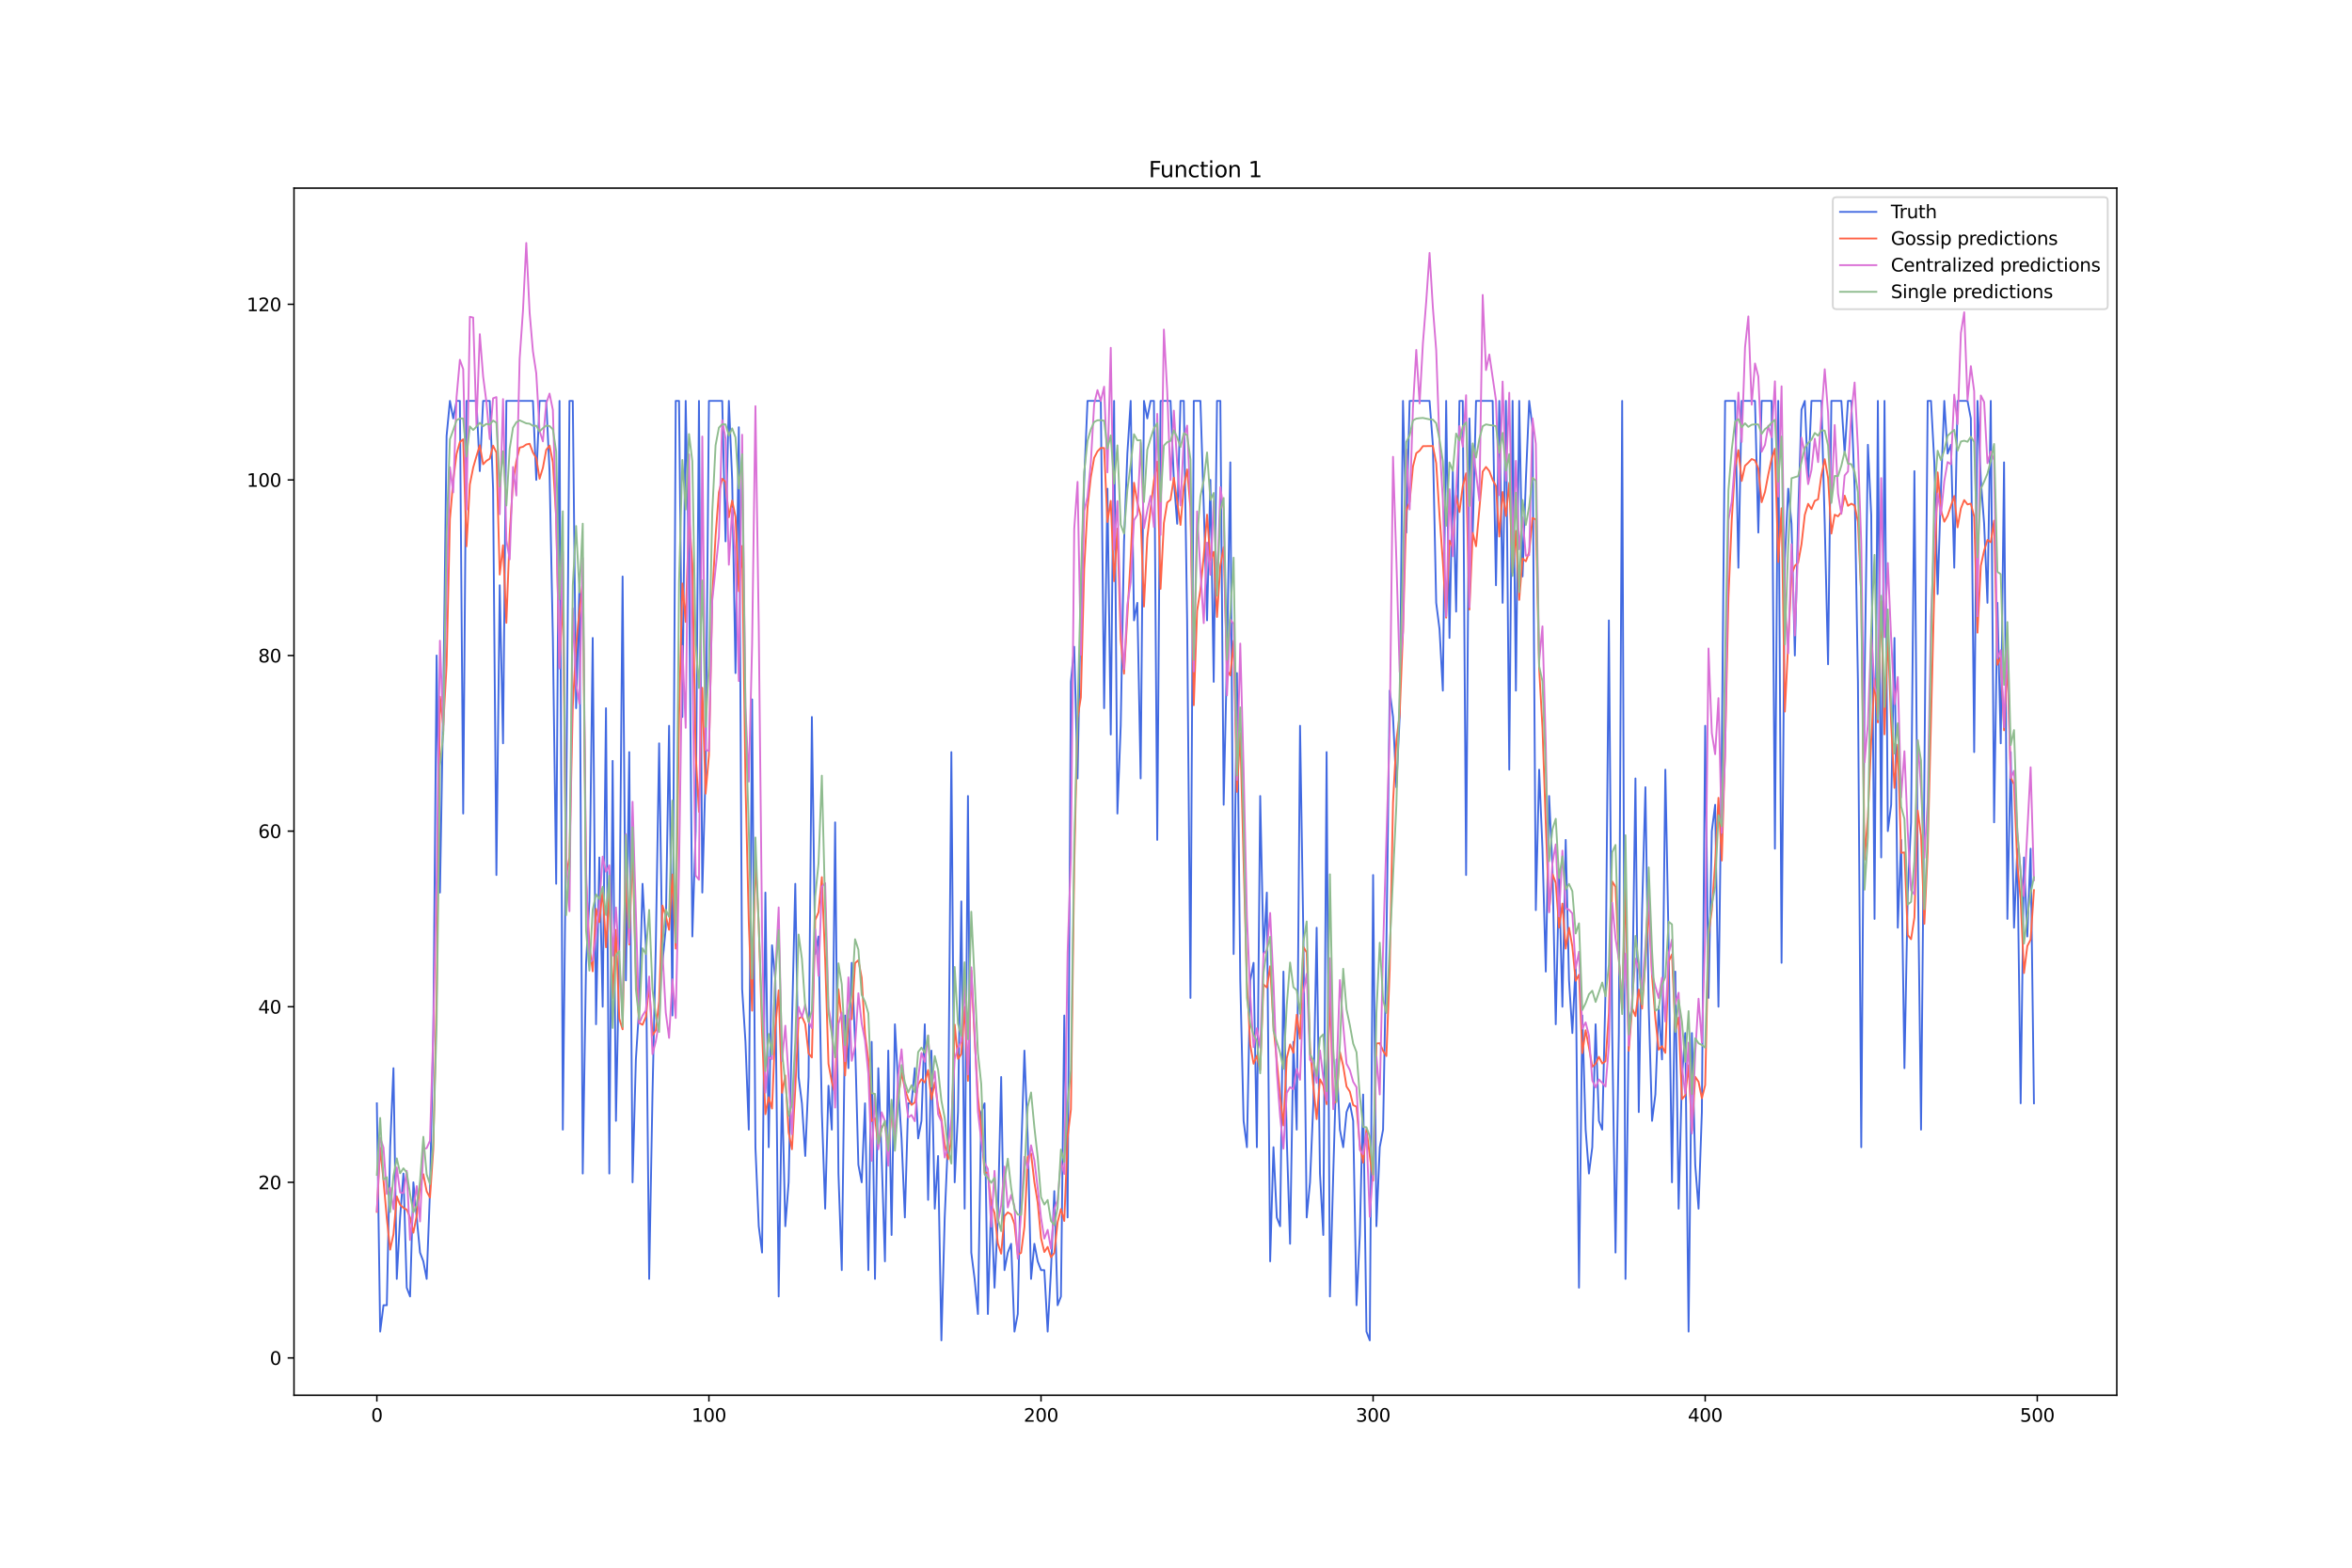 <?xml version="1.0" encoding="utf-8" standalone="no"?>
<!DOCTYPE svg PUBLIC "-//W3C//DTD SVG 1.1//EN"
  "http://www.w3.org/Graphics/SVG/1.1/DTD/svg11.dtd">
<svg xmlns:xlink="http://www.w3.org/1999/xlink" width="1296pt" height="864pt" viewBox="0 0 1296 864" xmlns="http://www.w3.org/2000/svg" version="1.1">
 <defs>
  <style type="text/css">*{stroke-linejoin: round; stroke-linecap: butt}</style>
 </defs>
 <g id="figure_1">
  <g id="patch_1">
   <path d="M 0 864 
L 1296 864 
L 1296 0 
L 0 0 
z
" style="fill: #ffffff"/>
  </g>
  <g id="axes_1">
   <g id="patch_2">
    <path d="M 162 768.96 
L 1166.4 768.96 
L 1166.4 103.68 
L 162 103.68 
z
" style="fill: #ffffff"/>
   </g>
   <g id="matplotlib.axis_1">
    <g id="xtick_1">
     <g id="line2d_1">
      <defs>
       <path id="ma75ad7e192" d="M 0 0 
L 0 3.5 
" style="stroke: #000000; stroke-width: 0.8"/>
      </defs>
      <g>
       <use xlink:href="#ma75ad7e192" x="207.655" y="768.96" style="stroke: #000000; stroke-width: 0.8"/>
      </g>
     </g>
     <g id="text_1">
      <!-- 0 -->
      <g transform="translate(204.473 783.558) scale(0.1 -0.1)">
       <defs>
        <path id="DejaVuSans-30" d="M 2034 4250 
Q 1547 4250 1301 3770 
Q 1056 3291 1056 2328 
Q 1056 1369 1301 889 
Q 1547 409 2034 409 
Q 2525 409 2770 889 
Q 3016 1369 3016 2328 
Q 3016 3291 2770 3770 
Q 2525 4250 2034 4250 
z
M 2034 4750 
Q 2819 4750 3233 4129 
Q 3647 3509 3647 2328 
Q 3647 1150 3233 529 
Q 2819 -91 2034 -91 
Q 1250 -91 836 529 
Q 422 1150 422 2328 
Q 422 3509 836 4129 
Q 1250 4750 2034 4750 
z
" transform="scale(0.016)"/>
       </defs>
       <use xlink:href="#DejaVuSans-30"/>
      </g>
     </g>
    </g>
    <g id="xtick_2">
     <g id="line2d_2">
      <g>
       <use xlink:href="#ma75ad7e192" x="390.639" y="768.96" style="stroke: #000000; stroke-width: 0.8"/>
      </g>
     </g>
     <g id="text_2">
      <!-- 100 -->
      <g transform="translate(381.095 783.558) scale(0.1 -0.1)">
       <defs>
        <path id="DejaVuSans-31" d="M 794 531 
L 1825 531 
L 1825 4091 
L 703 3866 
L 703 4441 
L 1819 4666 
L 2450 4666 
L 2450 531 
L 3481 531 
L 3481 0 
L 794 0 
L 794 531 
z
" transform="scale(0.016)"/>
       </defs>
       <use xlink:href="#DejaVuSans-31"/>
       <use xlink:href="#DejaVuSans-30" x="63.623"/>
       <use xlink:href="#DejaVuSans-30" x="127.246"/>
      </g>
     </g>
    </g>
    <g id="xtick_3">
     <g id="line2d_3">
      <g>
       <use xlink:href="#ma75ad7e192" x="573.623" y="768.96" style="stroke: #000000; stroke-width: 0.8"/>
      </g>
     </g>
     <g id="text_3">
      <!-- 200 -->
      <g transform="translate(564.079 783.558) scale(0.1 -0.1)">
       <defs>
        <path id="DejaVuSans-32" d="M 1228 531 
L 3431 531 
L 3431 0 
L 469 0 
L 469 531 
Q 828 903 1448 1529 
Q 2069 2156 2228 2338 
Q 2531 2678 2651 2914 
Q 2772 3150 2772 3378 
Q 2772 3750 2511 3984 
Q 2250 4219 1831 4219 
Q 1534 4219 1204 4116 
Q 875 4013 500 3803 
L 500 4441 
Q 881 4594 1212 4672 
Q 1544 4750 1819 4750 
Q 2544 4750 2975 4387 
Q 3406 4025 3406 3419 
Q 3406 3131 3298 2873 
Q 3191 2616 2906 2266 
Q 2828 2175 2409 1742 
Q 1991 1309 1228 531 
z
" transform="scale(0.016)"/>
       </defs>
       <use xlink:href="#DejaVuSans-32"/>
       <use xlink:href="#DejaVuSans-30" x="63.623"/>
       <use xlink:href="#DejaVuSans-30" x="127.246"/>
      </g>
     </g>
    </g>
    <g id="xtick_4">
     <g id="line2d_4">
      <g>
       <use xlink:href="#ma75ad7e192" x="756.607" y="768.96" style="stroke: #000000; stroke-width: 0.8"/>
      </g>
     </g>
     <g id="text_4">
      <!-- 300 -->
      <g transform="translate(747.063 783.558) scale(0.1 -0.1)">
       <defs>
        <path id="DejaVuSans-33" d="M 2597 2516 
Q 3050 2419 3304 2112 
Q 3559 1806 3559 1356 
Q 3559 666 3084 287 
Q 2609 -91 1734 -91 
Q 1441 -91 1130 -33 
Q 819 25 488 141 
L 488 750 
Q 750 597 1062 519 
Q 1375 441 1716 441 
Q 2309 441 2620 675 
Q 2931 909 2931 1356 
Q 2931 1769 2642 2001 
Q 2353 2234 1838 2234 
L 1294 2234 
L 1294 2753 
L 1863 2753 
Q 2328 2753 2575 2939 
Q 2822 3125 2822 3475 
Q 2822 3834 2567 4026 
Q 2313 4219 1838 4219 
Q 1578 4219 1281 4162 
Q 984 4106 628 3988 
L 628 4550 
Q 988 4650 1302 4700 
Q 1616 4750 1894 4750 
Q 2613 4750 3031 4423 
Q 3450 4097 3450 3541 
Q 3450 3153 3228 2886 
Q 3006 2619 2597 2516 
z
" transform="scale(0.016)"/>
       </defs>
       <use xlink:href="#DejaVuSans-33"/>
       <use xlink:href="#DejaVuSans-30" x="63.623"/>
       <use xlink:href="#DejaVuSans-30" x="127.246"/>
      </g>
     </g>
    </g>
    <g id="xtick_5">
     <g id="line2d_5">
      <g>
       <use xlink:href="#ma75ad7e192" x="939.591" y="768.96" style="stroke: #000000; stroke-width: 0.8"/>
      </g>
     </g>
     <g id="text_5">
      <!-- 400 -->
      <g transform="translate(930.047 783.558) scale(0.1 -0.1)">
       <defs>
        <path id="DejaVuSans-34" d="M 2419 4116 
L 825 1625 
L 2419 1625 
L 2419 4116 
z
M 2253 4666 
L 3047 4666 
L 3047 1625 
L 3713 1625 
L 3713 1100 
L 3047 1100 
L 3047 0 
L 2419 0 
L 2419 1100 
L 313 1100 
L 313 1709 
L 2253 4666 
z
" transform="scale(0.016)"/>
       </defs>
       <use xlink:href="#DejaVuSans-34"/>
       <use xlink:href="#DejaVuSans-30" x="63.623"/>
       <use xlink:href="#DejaVuSans-30" x="127.246"/>
      </g>
     </g>
    </g>
    <g id="xtick_6">
     <g id="line2d_6">
      <g>
       <use xlink:href="#ma75ad7e192" x="1122.575" y="768.96" style="stroke: #000000; stroke-width: 0.8"/>
      </g>
     </g>
     <g id="text_6">
      <!-- 500 -->
      <g transform="translate(1113.032 783.558) scale(0.1 -0.1)">
       <defs>
        <path id="DejaVuSans-35" d="M 691 4666 
L 3169 4666 
L 3169 4134 
L 1269 4134 
L 1269 2991 
Q 1406 3038 1543 3061 
Q 1681 3084 1819 3084 
Q 2600 3084 3056 2656 
Q 3513 2228 3513 1497 
Q 3513 744 3044 326 
Q 2575 -91 1722 -91 
Q 1428 -91 1123 -41 
Q 819 9 494 109 
L 494 744 
Q 775 591 1075 516 
Q 1375 441 1709 441 
Q 2250 441 2565 725 
Q 2881 1009 2881 1497 
Q 2881 1984 2565 2268 
Q 2250 2553 1709 2553 
Q 1456 2553 1204 2497 
Q 953 2441 691 2322 
L 691 4666 
z
" transform="scale(0.016)"/>
       </defs>
       <use xlink:href="#DejaVuSans-35"/>
       <use xlink:href="#DejaVuSans-30" x="63.623"/>
       <use xlink:href="#DejaVuSans-30" x="127.246"/>
      </g>
     </g>
    </g>
   </g>
   <g id="matplotlib.axis_2">
    <g id="ytick_1">
     <g id="line2d_7">
      <defs>
       <path id="mbfb42dbafb" d="M 0 0 
L -3.5 0 
" style="stroke: #000000; stroke-width: 0.8"/>
      </defs>
      <g>
       <use xlink:href="#mbfb42dbafb" x="162" y="748.398" style="stroke: #000000; stroke-width: 0.8"/>
      </g>
     </g>
     <g id="text_7">
      <!-- 0 -->
      <g transform="translate(148.637 752.197) scale(0.1 -0.1)">
       <use xlink:href="#DejaVuSans-30"/>
      </g>
     </g>
    </g>
    <g id="ytick_2">
     <g id="line2d_8">
      <g>
       <use xlink:href="#mbfb42dbafb" x="162" y="651.617" style="stroke: #000000; stroke-width: 0.8"/>
      </g>
     </g>
     <g id="text_8">
      <!-- 20 -->
      <g transform="translate(142.275 655.416) scale(0.1 -0.1)">
       <use xlink:href="#DejaVuSans-32"/>
       <use xlink:href="#DejaVuSans-30" x="63.623"/>
      </g>
     </g>
    </g>
    <g id="ytick_3">
     <g id="line2d_9">
      <g>
       <use xlink:href="#mbfb42dbafb" x="162" y="554.836" style="stroke: #000000; stroke-width: 0.8"/>
      </g>
     </g>
     <g id="text_9">
      <!-- 40 -->
      <g transform="translate(142.275 558.635) scale(0.1 -0.1)">
       <use xlink:href="#DejaVuSans-34"/>
       <use xlink:href="#DejaVuSans-30" x="63.623"/>
      </g>
     </g>
    </g>
    <g id="ytick_4">
     <g id="line2d_10">
      <g>
       <use xlink:href="#mbfb42dbafb" x="162" y="458.055" style="stroke: #000000; stroke-width: 0.8"/>
      </g>
     </g>
     <g id="text_10">
      <!-- 60 -->
      <g transform="translate(142.275 461.854) scale(0.1 -0.1)">
       <defs>
        <path id="DejaVuSans-36" d="M 2113 2584 
Q 1688 2584 1439 2293 
Q 1191 2003 1191 1497 
Q 1191 994 1439 701 
Q 1688 409 2113 409 
Q 2538 409 2786 701 
Q 3034 994 3034 1497 
Q 3034 2003 2786 2293 
Q 2538 2584 2113 2584 
z
M 3366 4563 
L 3366 3988 
Q 3128 4100 2886 4159 
Q 2644 4219 2406 4219 
Q 1781 4219 1451 3797 
Q 1122 3375 1075 2522 
Q 1259 2794 1537 2939 
Q 1816 3084 2150 3084 
Q 2853 3084 3261 2657 
Q 3669 2231 3669 1497 
Q 3669 778 3244 343 
Q 2819 -91 2113 -91 
Q 1303 -91 875 529 
Q 447 1150 447 2328 
Q 447 3434 972 4092 
Q 1497 4750 2381 4750 
Q 2619 4750 2861 4703 
Q 3103 4656 3366 4563 
z
" transform="scale(0.016)"/>
       </defs>
       <use xlink:href="#DejaVuSans-36"/>
       <use xlink:href="#DejaVuSans-30" x="63.623"/>
      </g>
     </g>
    </g>
    <g id="ytick_5">
     <g id="line2d_11">
      <g>
       <use xlink:href="#mbfb42dbafb" x="162" y="361.274" style="stroke: #000000; stroke-width: 0.8"/>
      </g>
     </g>
     <g id="text_11">
      <!-- 80 -->
      <g transform="translate(142.275 365.073) scale(0.1 -0.1)">
       <defs>
        <path id="DejaVuSans-38" d="M 2034 2216 
Q 1584 2216 1326 1975 
Q 1069 1734 1069 1313 
Q 1069 891 1326 650 
Q 1584 409 2034 409 
Q 2484 409 2743 651 
Q 3003 894 3003 1313 
Q 3003 1734 2745 1975 
Q 2488 2216 2034 2216 
z
M 1403 2484 
Q 997 2584 770 2862 
Q 544 3141 544 3541 
Q 544 4100 942 4425 
Q 1341 4750 2034 4750 
Q 2731 4750 3128 4425 
Q 3525 4100 3525 3541 
Q 3525 3141 3298 2862 
Q 3072 2584 2669 2484 
Q 3125 2378 3379 2068 
Q 3634 1759 3634 1313 
Q 3634 634 3220 271 
Q 2806 -91 2034 -91 
Q 1263 -91 848 271 
Q 434 634 434 1313 
Q 434 1759 690 2068 
Q 947 2378 1403 2484 
z
M 1172 3481 
Q 1172 3119 1398 2916 
Q 1625 2713 2034 2713 
Q 2441 2713 2670 2916 
Q 2900 3119 2900 3481 
Q 2900 3844 2670 4047 
Q 2441 4250 2034 4250 
Q 1625 4250 1398 4047 
Q 1172 3844 1172 3481 
z
" transform="scale(0.016)"/>
       </defs>
       <use xlink:href="#DejaVuSans-38"/>
       <use xlink:href="#DejaVuSans-30" x="63.623"/>
      </g>
     </g>
    </g>
    <g id="ytick_6">
     <g id="line2d_12">
      <g>
       <use xlink:href="#mbfb42dbafb" x="162" y="264.493" style="stroke: #000000; stroke-width: 0.8"/>
      </g>
     </g>
     <g id="text_12">
      <!-- 100 -->
      <g transform="translate(135.912 268.292) scale(0.1 -0.1)">
       <use xlink:href="#DejaVuSans-31"/>
       <use xlink:href="#DejaVuSans-30" x="63.623"/>
       <use xlink:href="#DejaVuSans-30" x="127.246"/>
      </g>
     </g>
    </g>
    <g id="ytick_7">
     <g id="line2d_13">
      <g>
       <use xlink:href="#mbfb42dbafb" x="162" y="167.712" style="stroke: #000000; stroke-width: 0.8"/>
      </g>
     </g>
     <g id="text_13">
      <!-- 120 -->
      <g transform="translate(135.912 171.511) scale(0.1 -0.1)">
       <use xlink:href="#DejaVuSans-31"/>
       <use xlink:href="#DejaVuSans-32" x="63.623"/>
       <use xlink:href="#DejaVuSans-30" x="127.246"/>
      </g>
     </g>
    </g>
   </g>
   <g id="line2d_14">
    <path d="M 207.655 608.066 
L 209.484 733.881 
L 211.314 719.364 
L 213.144 719.364 
L 214.974 632.261 
L 216.804 588.709 
L 218.634 704.847 
L 220.463 670.973 
L 222.293 646.778 
L 224.123 709.686 
L 225.953 714.525 
L 227.783 651.617 
L 231.442 690.33 
L 233.272 695.169 
L 235.102 704.847 
L 236.932 656.456 
L 238.762 569.353 
L 240.592 361.274 
L 242.422 491.929 
L 244.251 385.469 
L 246.081 240.298 
L 247.911 220.942 
L 249.741 230.62 
L 251.571 220.942 
L 253.401 220.942 
L 255.23 448.377 
L 257.06 220.942 
L 262.55 220.942 
L 264.38 259.654 
L 266.209 220.942 
L 269.869 220.942 
L 271.699 269.332 
L 273.529 482.25 
L 275.359 322.562 
L 277.189 409.665 
L 279.018 220.942 
L 293.657 220.942 
L 295.487 264.493 
L 297.317 220.942 
L 300.976 220.942 
L 302.806 259.654 
L 304.636 351.596 
L 306.466 487.089 
L 308.296 220.942 
L 310.126 622.583 
L 311.956 453.216 
L 313.785 220.942 
L 315.615 220.942 
L 317.445 390.308 
L 319.275 322.562 
L 321.105 646.778 
L 322.935 530.641 
L 324.764 496.768 
L 326.594 351.596 
L 328.424 564.514 
L 330.254 472.572 
L 332.084 554.836 
L 333.914 390.308 
L 335.743 646.778 
L 337.573 419.343 
L 339.403 617.744 
L 341.233 525.802 
L 343.063 317.723 
L 344.893 540.319 
L 346.723 414.504 
L 348.552 651.617 
L 350.382 583.87 
L 352.212 554.836 
L 354.042 487.089 
L 355.872 520.963 
L 357.702 704.847 
L 359.531 603.227 
L 361.361 520.963 
L 363.191 409.665 
L 365.021 530.641 
L 366.851 511.285 
L 368.681 399.987 
L 370.51 559.675 
L 372.34 220.942 
L 374.17 220.942 
L 376 395.148 
L 377.83 220.942 
L 379.66 312.884 
L 381.489 516.124 
L 383.319 458.055 
L 385.149 220.942 
L 386.979 491.929 
L 388.809 424.182 
L 390.639 220.942 
L 397.958 220.942 
L 399.788 298.367 
L 401.618 220.942 
L 403.448 264.493 
L 405.277 370.952 
L 407.107 235.459 
L 408.937 545.158 
L 410.767 574.192 
L 412.597 622.583 
L 414.427 385.469 
L 416.256 632.261 
L 418.086 675.812 
L 419.916 690.33 
L 421.746 491.929 
L 423.576 632.261 
L 425.406 520.963 
L 427.236 540.319 
L 429.065 714.525 
L 430.895 598.388 
L 432.725 675.812 
L 434.555 651.617 
L 436.385 564.514 
L 438.215 487.089 
L 440.044 593.549 
L 441.874 608.066 
L 443.704 637.1 
L 445.534 593.549 
L 447.364 395.148 
L 449.194 525.802 
L 451.023 516.124 
L 452.853 612.905 
L 454.683 666.134 
L 456.513 598.388 
L 458.343 622.583 
L 460.173 453.216 
L 462.003 646.778 
L 463.832 700.008 
L 465.662 559.675 
L 467.492 588.709 
L 469.322 530.641 
L 471.152 574.192 
L 472.982 641.939 
L 474.811 651.617 
L 476.641 608.066 
L 478.471 700.008 
L 480.301 574.192 
L 482.131 704.847 
L 483.961 588.709 
L 485.79 637.1 
L 487.62 695.169 
L 489.45 579.031 
L 491.28 680.651 
L 493.11 564.514 
L 494.94 598.388 
L 496.77 627.422 
L 498.599 670.973 
L 500.429 608.066 
L 502.259 608.066 
L 504.089 588.709 
L 505.919 627.422 
L 507.749 617.744 
L 509.578 564.514 
L 511.408 661.295 
L 513.238 579.031 
L 515.068 666.134 
L 516.898 637.1 
L 518.728 738.72 
L 520.557 670.973 
L 522.387 627.422 
L 524.217 414.504 
L 526.047 651.617 
L 527.877 612.905 
L 529.707 496.768 
L 531.536 666.134 
L 533.366 438.699 
L 535.196 690.33 
L 537.026 704.847 
L 538.856 724.203 
L 540.686 612.905 
L 542.516 608.066 
L 544.345 724.203 
L 546.175 661.295 
L 548.005 709.686 
L 549.835 670.973 
L 551.665 593.549 
L 553.495 700.008 
L 555.324 690.33 
L 557.154 685.49 
L 558.984 733.881 
L 560.814 724.203 
L 562.644 637.1 
L 564.474 579.031 
L 566.303 627.422 
L 568.133 704.847 
L 569.963 685.49 
L 571.793 695.169 
L 573.623 700.008 
L 575.453 700.008 
L 577.283 733.881 
L 579.112 700.008 
L 580.942 656.456 
L 582.772 719.364 
L 584.602 714.525 
L 586.432 559.675 
L 588.262 670.973 
L 590.091 375.791 
L 591.921 356.435 
L 593.751 429.021 
L 595.581 332.24 
L 597.411 264.493 
L 599.241 220.942 
L 606.56 220.942 
L 608.39 390.308 
L 610.22 269.332 
L 612.05 404.826 
L 613.879 220.942 
L 615.709 448.377 
L 617.539 399.987 
L 619.369 298.367 
L 621.199 249.976 
L 623.029 220.942 
L 624.858 341.918 
L 626.688 332.24 
L 628.518 429.021 
L 630.348 220.942 
L 632.178 230.62 
L 634.008 220.942 
L 635.837 220.942 
L 637.667 462.894 
L 639.497 220.942 
L 644.987 220.942 
L 646.817 264.493 
L 648.646 288.688 
L 650.476 220.942 
L 652.306 220.942 
L 654.136 341.918 
L 655.966 549.997 
L 657.796 220.942 
L 661.455 220.942 
L 663.285 279.01 
L 665.115 341.918 
L 666.945 264.493 
L 668.775 375.791 
L 670.604 220.942 
L 672.434 220.942 
L 674.264 443.538 
L 676.094 361.274 
L 677.924 254.815 
L 679.754 525.802 
L 681.583 370.952 
L 683.413 540.319 
L 685.243 617.744 
L 687.073 632.261 
L 688.903 540.319 
L 690.733 530.641 
L 692.563 632.261 
L 694.392 438.699 
L 696.222 525.802 
L 698.052 491.929 
L 699.882 695.169 
L 701.712 632.261 
L 703.542 670.973 
L 705.371 675.812 
L 707.201 535.48 
L 709.031 627.422 
L 710.861 685.49 
L 712.691 574.192 
L 714.521 622.583 
L 716.35 399.987 
L 718.18 516.124 
L 720.01 670.973 
L 721.84 651.617 
L 723.67 608.066 
L 725.5 511.285 
L 727.33 646.778 
L 729.159 680.651 
L 730.989 414.504 
L 732.819 714.525 
L 734.649 646.778 
L 736.479 583.87 
L 738.309 622.583 
L 740.138 632.261 
L 741.968 612.905 
L 743.798 608.066 
L 745.628 617.744 
L 747.458 719.364 
L 749.288 680.651 
L 751.117 603.227 
L 752.947 733.881 
L 754.777 738.72 
L 756.607 482.25 
L 758.437 675.812 
L 760.267 632.261 
L 762.097 622.583 
L 763.926 520.963 
L 765.756 380.63 
L 767.586 395.148 
L 769.416 433.86 
L 771.246 395.148 
L 773.076 220.942 
L 774.905 293.528 
L 776.735 220.942 
L 787.714 220.942 
L 789.544 245.137 
L 791.374 332.24 
L 793.204 346.757 
L 795.034 380.63 
L 796.864 220.942 
L 798.693 351.596 
L 800.523 259.654 
L 802.353 337.079 
L 804.183 220.942 
L 806.013 220.942 
L 807.843 482.25 
L 809.672 230.62 
L 811.502 293.528 
L 813.332 220.942 
L 822.481 220.942 
L 824.311 322.562 
L 826.141 220.942 
L 827.971 332.24 
L 829.801 220.942 
L 831.63 424.182 
L 833.46 220.942 
L 835.29 380.63 
L 837.12 220.942 
L 838.95 317.723 
L 840.78 264.493 
L 842.61 220.942 
L 844.439 235.459 
L 846.269 501.607 
L 848.099 424.182 
L 849.929 467.733 
L 851.759 535.48 
L 853.589 438.699 
L 855.418 477.411 
L 857.248 564.514 
L 859.078 482.25 
L 860.908 554.836 
L 862.738 462.894 
L 864.568 540.319 
L 866.397 569.353 
L 868.227 530.641 
L 870.057 709.686 
L 871.887 559.675 
L 873.717 622.583 
L 875.547 646.778 
L 877.377 632.261 
L 879.206 564.514 
L 881.036 617.744 
L 882.866 622.583 
L 884.696 545.158 
L 886.526 341.918 
L 888.356 569.353 
L 890.185 690.33 
L 892.015 569.353 
L 893.845 220.942 
L 895.675 704.847 
L 897.505 564.514 
L 899.335 554.836 
L 901.164 429.021 
L 902.994 612.905 
L 904.824 501.607 
L 906.654 433.86 
L 908.484 554.836 
L 910.314 617.744 
L 912.144 603.227 
L 913.973 554.836 
L 915.803 583.87 
L 917.633 424.182 
L 919.463 520.963 
L 921.293 651.617 
L 923.123 535.48 
L 924.952 666.134 
L 926.782 593.549 
L 928.612 569.353 
L 930.442 733.881 
L 932.272 569.353 
L 934.102 641.939 
L 935.931 666.134 
L 937.761 612.905 
L 939.591 399.987 
L 941.421 549.997 
L 943.251 458.055 
L 945.081 443.538 
L 946.911 554.836 
L 948.74 414.504 
L 950.57 220.942 
L 956.06 220.942 
L 957.89 312.884 
L 959.719 220.942 
L 967.039 220.942 
L 968.869 293.528 
L 970.698 220.942 
L 976.188 220.942 
L 978.018 467.733 
L 979.848 220.942 
L 981.678 530.641 
L 983.507 308.045 
L 985.337 269.332 
L 987.167 288.688 
L 988.997 361.274 
L 990.827 283.849 
L 992.657 225.781 
L 994.486 220.942 
L 996.316 264.493 
L 998.146 220.942 
L 1003.636 220.942 
L 1005.465 288.688 
L 1007.295 366.113 
L 1009.125 220.942 
L 1014.615 220.942 
L 1016.444 249.976 
L 1018.274 220.942 
L 1020.104 220.942 
L 1021.934 269.332 
L 1023.764 375.791 
L 1025.594 632.261 
L 1027.424 375.791 
L 1029.253 245.137 
L 1031.083 283.849 
L 1032.913 506.446 
L 1034.743 220.942 
L 1036.573 472.572 
L 1038.403 220.942 
L 1040.232 458.055 
L 1042.062 443.538 
L 1043.892 351.596 
L 1045.722 511.285 
L 1047.552 462.894 
L 1049.382 588.709 
L 1051.211 491.929 
L 1053.041 453.216 
L 1054.871 259.654 
L 1056.701 472.572 
L 1058.531 622.583 
L 1060.361 429.021 
L 1062.191 220.942 
L 1064.02 220.942 
L 1065.85 254.815 
L 1067.68 327.401 
L 1069.51 269.332 
L 1071.34 220.942 
L 1073.17 249.976 
L 1074.999 245.137 
L 1076.829 312.884 
L 1078.659 220.942 
L 1084.149 220.942 
L 1085.978 230.62 
L 1087.808 414.504 
L 1089.638 220.942 
L 1091.468 264.493 
L 1093.298 288.688 
L 1095.128 332.24 
L 1096.958 220.942 
L 1098.787 453.216 
L 1100.617 332.24 
L 1102.447 409.665 
L 1104.277 254.815 
L 1106.107 506.446 
L 1107.937 414.504 
L 1109.766 511.285 
L 1111.596 467.733 
L 1113.426 608.066 
L 1115.256 472.572 
L 1117.086 516.124 
L 1118.916 467.733 
L 1120.745 608.066 
L 1120.745 608.066 
" clip-path="url(#pb48333a5a2)" style="fill: none; stroke: #4169e1; stroke-linecap: square"/>
   </g>
   <g id="line2d_15">
    <path d="M 207.655 667.899 
L 209.484 632.604 
L 211.314 650.684 
L 213.144 671.475 
L 214.974 688.722 
L 216.804 680.237 
L 218.634 659.367 
L 220.463 664.01 
L 222.293 665.669 
L 224.123 666.662 
L 225.953 670.98 
L 227.783 679.395 
L 229.613 670.041 
L 231.442 653.776 
L 233.272 647.127 
L 235.102 656.588 
L 236.932 660.011 
L 238.762 633.325 
L 240.592 548.085 
L 242.422 383.951 
L 244.251 399.763 
L 246.081 366.511 
L 247.911 286.106 
L 249.741 264.906 
L 251.571 250.188 
L 253.401 243.576 
L 255.23 242.115 
L 257.06 301.095 
L 258.89 267.003 
L 260.72 257.744 
L 262.55 251.373 
L 264.38 245.422 
L 266.209 255.867 
L 268.039 253.974 
L 269.869 252.809 
L 271.699 245.595 
L 273.529 249.427 
L 275.359 316.665 
L 277.189 300.509 
L 279.018 343.258 
L 280.848 294.374 
L 282.678 265.893 
L 284.508 254.251 
L 286.338 246.684 
L 288.168 246.232 
L 289.997 244.969 
L 291.827 244.558 
L 293.657 249.388 
L 295.487 252.505 
L 297.317 263.821 
L 299.147 257.842 
L 300.976 247.948 
L 302.806 245.569 
L 304.636 254.75 
L 306.466 285.223 
L 308.296 367.911 
L 310.126 325.776 
L 311.956 482.829 
L 313.785 472.464 
L 315.615 389.326 
L 317.445 355.667 
L 319.275 336.971 
L 321.105 320.703 
L 322.935 486.207 
L 324.764 521.141 
L 326.594 535.319 
L 328.424 500.878 
L 330.254 508.215 
L 332.084 490.421 
L 333.914 522.073 
L 335.743 492.345 
L 337.573 550.105 
L 339.403 512.481 
L 341.233 561.338 
L 343.063 567.314 
L 344.893 482.166 
L 346.723 520.57 
L 348.552 468.517 
L 350.382 537.02 
L 352.212 563.755 
L 354.042 564.791 
L 355.872 560.478 
L 357.702 543.422 
L 359.531 570.553 
L 361.361 567.849 
L 363.191 551.882 
L 365.021 499.073 
L 366.851 504.811 
L 368.681 512.447 
L 370.51 481.955 
L 372.34 522.792 
L 374.17 395.674 
L 376 321.568 
L 377.83 342.765 
L 379.66 283.71 
L 381.489 310.669 
L 383.319 415.312 
L 385.149 447.44 
L 386.979 379.052 
L 388.809 437.405 
L 390.639 416.217 
L 392.469 328.51 
L 394.298 295.326 
L 396.128 271.303 
L 397.958 263.861 
L 399.788 265.641 
L 401.618 285.071 
L 403.448 275.894 
L 405.277 284.732 
L 407.107 325.872 
L 408.937 300.895 
L 410.767 431.335 
L 412.597 508.236 
L 414.427 557.017 
L 416.256 472.477 
L 418.086 509.78 
L 419.916 569.001 
L 421.746 614.057 
L 423.576 604.709 
L 425.406 610.966 
L 427.236 566.067 
L 429.065 545.796 
L 430.895 602.276 
L 432.725 592.722 
L 434.555 624.129 
L 436.385 633.376 
L 438.215 599.899 
L 440.044 561.501 
L 441.874 560.179 
L 443.704 564.402 
L 445.534 580.585 
L 447.364 582.809 
L 449.194 507.086 
L 451.023 502.751 
L 452.853 483.422 
L 454.683 529.022 
L 456.513 586.31 
L 458.343 596.179 
L 460.173 603.007 
L 462.003 545.199 
L 463.832 563.36 
L 465.662 592.695 
L 467.492 561.659 
L 469.322 561.709 
L 471.152 530.816 
L 472.982 529.208 
L 474.811 538.817 
L 476.641 569.837 
L 478.471 583.824 
L 480.301 617.899 
L 482.131 616.143 
L 483.961 631.621 
L 485.79 621.754 
L 487.62 618.612 
L 489.45 634.365 
L 491.28 613.001 
L 493.11 627.338 
L 494.94 605.129 
L 496.77 591.131 
L 498.599 599.939 
L 500.429 605.713 
L 502.259 608.951 
L 504.089 607.562 
L 505.919 597.681 
L 507.749 594.808 
L 509.578 596.583 
L 511.408 589.746 
L 513.238 605.87 
L 515.068 596.426 
L 516.898 609.658 
L 518.728 616.613 
L 520.557 630.569 
L 522.387 638.879 
L 524.217 627.858 
L 526.047 564.698 
L 527.877 583.573 
L 529.707 580.885 
L 531.536 554.887 
L 533.366 595.675 
L 535.196 534.826 
L 537.026 572.001 
L 538.856 604.321 
L 540.686 622.18 
L 542.516 646.312 
L 544.345 646.283 
L 546.175 663.627 
L 548.005 668.451 
L 549.835 685.274 
L 551.665 690.965 
L 553.495 670.237 
L 555.324 668.176 
L 557.154 669.3 
L 558.984 674.653 
L 560.814 691.534 
L 562.644 690.464 
L 564.474 676.187 
L 566.303 637.668 
L 568.133 635.786 
L 569.963 651.514 
L 571.793 662.746 
L 573.623 682.357 
L 575.453 690.02 
L 577.283 687.197 
L 579.112 692.89 
L 580.942 690.55 
L 582.772 673.459 
L 584.602 666.36 
L 586.432 672.92 
L 588.262 626.742 
L 590.091 611.477 
L 591.921 477.724 
L 593.751 395.653 
L 595.581 384.393 
L 597.411 313.318 
L 599.241 279.654 
L 601.07 262.941 
L 602.9 252.326 
L 604.73 248.763 
L 606.56 246.854 
L 608.39 246.936 
L 610.22 287.698 
L 612.05 276.045 
L 613.879 320.338 
L 615.709 291.309 
L 617.539 352.595 
L 619.369 371.292 
L 623.029 307.441 
L 624.858 266.071 
L 626.688 276.889 
L 628.518 284.238 
L 630.348 334.31 
L 632.178 296.443 
L 634.008 280.185 
L 635.837 265.024 
L 637.667 254.342 
L 639.497 324.552 
L 641.327 288.22 
L 643.157 276.938 
L 644.987 275.425 
L 646.817 263.302 
L 650.476 289.301 
L 652.306 268.222 
L 654.136 258.718 
L 655.966 280.048 
L 657.796 388.673 
L 659.625 336.756 
L 661.455 324.928 
L 663.285 306.621 
L 665.115 283.651 
L 666.945 308.854 
L 668.775 304.134 
L 670.604 340.044 
L 672.434 311.695 
L 674.264 301.511 
L 676.094 369.304 
L 677.924 372.227 
L 679.754 353.179 
L 681.583 436.435 
L 683.413 404.032 
L 685.243 474.877 
L 687.073 541.081 
L 688.903 575.833 
L 690.733 586.259 
L 692.563 581.844 
L 694.392 589.614 
L 696.222 542.557 
L 698.052 544.259 
L 699.882 532.51 
L 701.712 565.278 
L 705.371 604.036 
L 707.201 620.281 
L 709.031 583.171 
L 710.861 575.616 
L 712.691 580.241 
L 714.521 559.284 
L 716.35 572.466 
L 718.18 521.875 
L 720.01 524.942 
L 721.84 577.032 
L 723.67 598.696 
L 725.5 616.774 
L 727.33 594.816 
L 729.159 598.184 
L 730.989 608.552 
L 732.819 548.12 
L 734.649 608.524 
L 736.479 606.703 
L 738.309 579.792 
L 740.138 587.458 
L 741.968 598.81 
L 743.798 601.633 
L 745.628 609.053 
L 747.458 609.967 
L 749.288 631.017 
L 751.117 640.796 
L 752.947 622.052 
L 754.777 637.122 
L 756.607 650.674 
L 758.437 575.098 
L 760.267 574.954 
L 762.097 579.135 
L 763.926 582.006 
L 765.756 534.246 
L 767.586 442.256 
L 769.416 408.409 
L 771.246 393.781 
L 773.076 348.21 
L 774.905 281.495 
L 776.735 276.577 
L 778.565 257.093 
L 780.395 249.806 
L 782.225 248.378 
L 784.055 245.894 
L 787.714 245.837 
L 789.544 245.815 
L 791.374 255.255 
L 793.204 284.126 
L 795.034 309.458 
L 796.864 340.447 
L 798.693 297.927 
L 800.523 301.745 
L 802.353 273.104 
L 804.183 282.179 
L 806.013 267.918 
L 807.843 260.815 
L 809.672 335.978 
L 811.502 293.71 
L 813.332 301.06 
L 816.992 259.906 
L 818.822 257.347 
L 820.651 259.625 
L 822.481 264.448 
L 824.311 267.848 
L 826.141 295.722 
L 827.971 271.164 
L 829.801 284.346 
L 831.63 266.022 
L 833.46 315.619 
L 835.29 292.575 
L 837.12 330.615 
L 838.95 307.755 
L 840.78 309.36 
L 842.61 304.224 
L 844.439 285.469 
L 846.269 286.296 
L 848.099 368.205 
L 849.929 401.035 
L 851.759 454.062 
L 853.589 502.276 
L 855.418 481.685 
L 857.248 486.538 
L 859.078 511.26 
L 860.908 497.986 
L 862.738 522.81 
L 864.568 511.308 
L 866.397 521.697 
L 868.227 540.548 
L 870.057 537.186 
L 871.887 580.412 
L 873.717 567.808 
L 875.547 577.316 
L 877.377 587.959 
L 879.206 586.232 
L 881.036 582.442 
L 882.866 586.114 
L 884.696 584.883 
L 886.526 558.414 
L 888.356 485.794 
L 890.185 488.757 
L 892.015 528.358 
L 893.845 556.289 
L 895.675 486.723 
L 897.505 579.109 
L 899.335 555.551 
L 901.164 560.037 
L 902.994 545.363 
L 904.824 555.868 
L 906.654 530.01 
L 908.484 499.913 
L 910.314 538.096 
L 912.144 561.359 
L 913.973 578.523 
L 915.803 576.562 
L 917.633 580.269 
L 919.463 529.825 
L 921.293 525.941 
L 923.123 568.383 
L 924.952 560.719 
L 926.782 605.753 
L 928.612 603.708 
L 930.442 587.037 
L 932.272 623.239 
L 934.102 593.428 
L 935.931 596.195 
L 937.761 605.282 
L 939.591 598.045 
L 941.421 515.248 
L 943.251 501.441 
L 945.081 475.802 
L 946.911 439.701 
L 948.74 474.281 
L 950.57 412.753 
L 952.4 329.25 
L 954.23 286.504 
L 956.06 257.418 
L 957.89 248.075 
L 959.719 265.054 
L 961.549 256.666 
L 963.379 254.972 
L 965.209 252.976 
L 967.039 253.739 
L 968.869 258.231 
L 970.698 276.775 
L 972.528 271.186 
L 974.358 261.527 
L 976.188 252.859 
L 978.018 247.333 
L 979.848 309.767 
L 981.678 280.102 
L 983.507 392.187 
L 987.167 316.76 
L 988.997 311.879 
L 990.827 310.119 
L 992.657 299.998 
L 994.486 283.737 
L 996.316 277.669 
L 998.146 280.58 
L 999.976 276.048 
L 1001.806 275.173 
L 1003.636 261.842 
L 1005.465 253.088 
L 1007.295 263.309 
L 1009.125 294.068 
L 1010.955 283.661 
L 1012.785 284.575 
L 1014.615 282.248 
L 1016.444 273.165 
L 1018.274 278.775 
L 1020.104 277.586 
L 1021.934 278.555 
L 1023.764 287.507 
L 1025.594 328.27 
L 1027.424 473.852 
L 1029.253 449.968 
L 1031.083 408.148 
L 1032.913 374.152 
L 1034.743 398.119 
L 1036.573 331.468 
L 1038.403 404.722 
L 1040.232 349.264 
L 1042.062 398.627 
L 1043.892 434.249 
L 1045.722 410.344 
L 1047.552 470.025 
L 1049.382 469.806 
L 1051.211 515.333 
L 1053.041 517.643 
L 1054.871 505.683 
L 1056.701 446.719 
L 1058.531 460.399 
L 1060.361 509.151 
L 1062.191 469.388 
L 1065.85 324.56 
L 1067.68 260.342 
L 1069.51 281.207 
L 1071.34 287.526 
L 1073.17 284.276 
L 1076.829 273.332 
L 1078.659 290.648 
L 1080.489 280.193 
L 1082.319 275.605 
L 1084.149 277.999 
L 1085.978 277.568 
L 1087.808 284.705 
L 1089.638 348.686 
L 1091.468 311.801 
L 1093.298 303.483 
L 1095.128 297.597 
L 1096.958 298.843 
L 1098.787 286.93 
L 1100.617 366.366 
L 1102.447 362.087 
L 1104.277 402.496 
L 1106.107 364.306 
L 1107.937 428.462 
L 1109.766 432.218 
L 1111.596 476.39 
L 1113.426 495.743 
L 1115.256 536.267 
L 1117.086 521.427 
L 1118.916 517.832 
L 1120.745 490.588 
L 1120.745 490.588 
" clip-path="url(#pb48333a5a2)" style="fill: none; stroke: #ff6347; stroke-linecap: square"/>
   </g>
   <g id="line2d_16">
    <path d="M 207.655 667.519 
L 209.484 627.006 
L 211.314 632.502 
L 213.144 658.009 
L 214.974 654.501 
L 216.804 666.431 
L 218.634 643.372 
L 220.463 657.186 
L 222.293 657.597 
L 224.123 645.296 
L 225.953 683.409 
L 227.783 666.521 
L 229.613 653.701 
L 231.442 673.187 
L 233.272 633.28 
L 235.102 632.777 
L 236.932 628.681 
L 238.762 567.806 
L 240.592 483.226 
L 242.422 353.09 
L 244.251 403.017 
L 246.081 326.264 
L 247.911 257.478 
L 249.741 271.4 
L 251.571 218.818 
L 253.401 198.28 
L 255.23 203.452 
L 257.06 280.827 
L 258.89 174.59 
L 260.72 175.024 
L 262.55 234.753 
L 264.38 184.157 
L 266.209 207.463 
L 268.039 221.756 
L 269.869 242.004 
L 271.699 219.502 
L 273.529 218.847 
L 275.359 283.415 
L 277.189 219.941 
L 279.018 297.837 
L 280.848 308.321 
L 282.678 257.379 
L 284.508 273.101 
L 286.338 197.694 
L 288.168 171.219 
L 289.997 133.92 
L 291.827 172.21 
L 293.657 193.588 
L 295.487 205.724 
L 297.317 237.478 
L 299.147 243.258 
L 300.976 222.383 
L 302.806 216.915 
L 304.636 225.918 
L 306.466 286.132 
L 308.296 368.478 
L 310.126 303.721 
L 311.956 472.461 
L 313.785 502.223 
L 315.615 335.228 
L 317.445 377.232 
L 319.275 387.842 
L 321.105 307.481 
L 322.935 480.057 
L 324.764 530.406 
L 326.594 529.116 
L 328.424 515.036 
L 330.254 498.485 
L 332.084 472.106 
L 333.914 480.487 
L 335.743 476.908 
L 337.573 526.63 
L 339.403 500.125 
L 343.063 560.014 
L 344.893 459.684 
L 346.723 519.691 
L 348.552 441.877 
L 352.212 564.036 
L 354.042 559.734 
L 355.872 556.844 
L 357.702 538.19 
L 359.531 581.01 
L 361.361 573.892 
L 363.191 562.92 
L 365.021 523.963 
L 366.851 558.044 
L 368.681 572.024 
L 370.51 539.718 
L 372.34 561.042 
L 374.17 477.248 
L 376 355.972 
L 377.83 401.119 
L 379.66 250.396 
L 383.319 482.48 
L 385.149 484.878 
L 386.979 240.574 
L 388.809 413.189 
L 390.639 413.938 
L 392.469 330.849 
L 396.128 295.959 
L 397.958 231.609 
L 399.788 241.725 
L 401.618 311.242 
L 403.448 280.208 
L 405.277 307.543 
L 407.107 375.346 
L 408.937 239.583 
L 410.767 389.428 
L 412.597 430.782 
L 414.427 355.271 
L 416.256 223.854 
L 418.086 345.372 
L 419.916 513.755 
L 421.746 602.26 
L 423.576 582.763 
L 425.406 583.691 
L 427.236 536.091 
L 429.065 500.085 
L 430.895 584.789 
L 432.725 565.284 
L 434.555 594.06 
L 436.385 625.077 
L 438.215 579.977 
L 440.044 554.978 
L 441.874 560.613 
L 443.704 553.702 
L 445.534 562.969 
L 447.364 566.628 
L 449.194 512.203 
L 451.023 537.822 
L 452.853 488.668 
L 454.683 486.722 
L 456.513 555.096 
L 458.343 566.316 
L 460.173 610.426 
L 462.003 564.338 
L 463.832 558.073 
L 465.662 584.892 
L 467.492 538.652 
L 469.322 584.648 
L 471.152 576.689 
L 472.982 547.418 
L 474.811 564.027 
L 476.641 573.417 
L 478.471 591.846 
L 480.301 639.785 
L 482.131 603.338 
L 483.961 633.388 
L 485.79 612.991 
L 487.62 617.859 
L 489.45 642.478 
L 491.28 608.318 
L 493.11 628.148 
L 494.94 592.516 
L 496.77 578.298 
L 498.599 601.198 
L 500.429 615.895 
L 502.259 614.527 
L 504.089 617.92 
L 505.919 594.103 
L 507.749 580.315 
L 509.578 585.213 
L 511.408 570.685 
L 513.238 598.79 
L 515.068 590.507 
L 516.898 614.069 
L 518.728 618.089 
L 520.557 637.942 
L 522.387 632.276 
L 524.217 617.034 
L 526.047 583.708 
L 527.877 577.506 
L 529.707 573.838 
L 531.536 541.7 
L 533.366 592.143 
L 535.196 533.115 
L 537.026 568.827 
L 538.856 612.646 
L 540.686 628.567 
L 542.516 640.931 
L 544.345 644.196 
L 546.175 676.131 
L 548.005 645.3 
L 549.835 673.709 
L 551.665 664.354 
L 553.495 642.953 
L 555.324 665.438 
L 557.154 658.56 
L 558.984 664.914 
L 560.814 693.716 
L 562.644 668.427 
L 564.474 637.56 
L 566.303 643.912 
L 568.133 631.212 
L 569.963 639.505 
L 571.793 654.851 
L 573.623 671.249 
L 575.453 682.635 
L 577.283 677.801 
L 579.112 688.218 
L 580.942 666.345 
L 582.772 661.32 
L 584.602 640.181 
L 586.432 647.036 
L 588.262 525.147 
L 590.091 472.644 
L 591.921 291.473 
L 593.751 265.569 
L 595.581 360.915 
L 597.411 281.634 
L 599.241 273.882 
L 601.07 254.831 
L 602.9 222.76 
L 604.73 214.994 
L 606.56 221.005 
L 608.39 213.107 
L 610.22 260.352 
L 612.05 191.668 
L 613.879 302.872 
L 615.709 276.177 
L 617.539 342.015 
L 619.369 368.773 
L 621.199 333.405 
L 623.029 320.831 
L 624.858 286.734 
L 626.688 283.773 
L 628.518 244.06 
L 630.348 291.164 
L 632.178 281.292 
L 634.008 273.341 
L 635.837 290.487 
L 637.667 228.107 
L 639.497 294.819 
L 641.327 181.623 
L 643.157 215.656 
L 644.987 264.582 
L 646.817 226.31 
L 648.646 255.283 
L 650.476 278.606 
L 652.306 241.603 
L 654.136 234.568 
L 655.966 277.015 
L 657.796 370.06 
L 659.625 281.843 
L 661.455 314.67 
L 663.285 343.422 
L 665.115 299.001 
L 666.945 316.796 
L 668.775 276.182 
L 670.604 324.576 
L 672.434 268.513 
L 674.264 280.884 
L 676.094 383.252 
L 677.924 341.34 
L 679.754 343.801 
L 681.583 429.793 
L 683.413 354.686 
L 685.243 423.922 
L 687.073 505.454 
L 688.903 548.138 
L 690.733 577.101 
L 692.563 566.668 
L 694.392 577.43 
L 696.222 525.594 
L 698.052 523.836 
L 699.882 503.161 
L 701.712 541.363 
L 703.542 590.7 
L 705.371 615.116 
L 707.201 633.06 
L 709.031 602.395 
L 710.861 599.187 
L 712.691 600.319 
L 714.521 589.076 
L 716.35 595.089 
L 718.18 547.697 
L 720.01 536.693 
L 721.84 584.074 
L 723.67 586.059 
L 725.5 596.789 
L 727.33 578.904 
L 729.159 593.825 
L 730.989 606.469 
L 732.819 528.091 
L 734.649 611.313 
L 736.479 591.013 
L 738.309 540.127 
L 740.138 564.978 
L 741.968 586.215 
L 743.798 589.75 
L 745.628 596.173 
L 747.458 599.226 
L 749.288 633.719 
L 751.117 636.065 
L 752.947 624.619 
L 754.777 670.59 
L 756.607 644.26 
L 758.437 582.359 
L 760.267 603.2 
L 762.097 523.044 
L 765.756 402.517 
L 767.586 251.746 
L 769.416 308.309 
L 771.246 370.352 
L 773.076 348.321 
L 774.905 247.604 
L 776.735 280.766 
L 778.565 224.583 
L 780.395 192.849 
L 782.225 222.363 
L 784.055 189.163 
L 785.884 166.059 
L 787.714 139.379 
L 789.544 169.53 
L 791.374 192.998 
L 793.204 244.232 
L 795.034 275.125 
L 796.864 339.554 
L 798.693 269.596 
L 800.523 306.565 
L 804.183 234.806 
L 806.013 246.248 
L 807.843 217.814 
L 809.672 334.662 
L 811.502 245.758 
L 815.162 275.946 
L 816.992 162.544 
L 818.822 203.972 
L 820.651 195.377 
L 824.311 220.6 
L 826.141 272.861 
L 827.971 210.294 
L 829.801 264.981 
L 831.63 216.438 
L 833.46 305.483 
L 835.29 254.001 
L 837.12 302.725 
L 838.95 285.142 
L 840.78 306.262 
L 842.61 305.968 
L 844.439 230.576 
L 846.269 244.599 
L 848.099 364.408 
L 849.929 345.181 
L 851.759 410.641 
L 853.589 502.849 
L 855.418 475.834 
L 857.248 465.36 
L 859.078 505.055 
L 860.908 468.795 
L 862.738 500.574 
L 864.568 501.391 
L 866.397 503.434 
L 868.227 533.781 
L 870.057 524.52 
L 871.887 566.949 
L 873.717 563.466 
L 875.547 570.768 
L 877.377 595.485 
L 879.206 599.337 
L 881.036 594.941 
L 882.866 596.798 
L 884.696 598.837 
L 886.526 576.207 
L 888.356 497.541 
L 890.185 517.137 
L 892.015 528.796 
L 893.845 555.534 
L 895.675 525.594 
L 897.505 576.292 
L 899.335 550.728 
L 901.164 528.344 
L 902.994 534.453 
L 904.824 545.48 
L 906.654 521.678 
L 908.484 491.95 
L 910.314 536.603 
L 912.144 543.645 
L 913.973 550.087 
L 915.803 538.821 
L 917.633 563.008 
L 919.463 525.585 
L 921.293 517.8 
L 923.123 553.57 
L 924.952 547.119 
L 926.782 588.053 
L 928.612 602.585 
L 930.442 574.642 
L 932.272 624.68 
L 934.102 580.454 
L 935.931 550.409 
L 937.761 574.675 
L 939.591 514.87 
L 941.421 357.395 
L 943.251 404.031 
L 945.081 415.659 
L 946.911 384.763 
L 948.74 459.031 
L 950.57 416.985 
L 952.4 286.625 
L 954.23 276.456 
L 956.06 253.352 
L 957.89 216.368 
L 959.719 243.565 
L 961.549 191.423 
L 963.379 174.371 
L 965.209 223.027 
L 967.039 200.315 
L 968.869 207.508 
L 970.698 248.978 
L 972.528 245.253 
L 974.358 234.632 
L 976.188 241.027 
L 978.018 210.151 
L 979.848 273.691 
L 981.678 212.895 
L 983.507 330.054 
L 985.337 360.044 
L 987.167 299.965 
L 988.997 350.229 
L 990.827 301.608 
L 992.657 241.221 
L 994.486 249.563 
L 996.316 266.834 
L 998.146 259.024 
L 999.976 241.79 
L 1001.806 254.691 
L 1005.465 203.491 
L 1007.295 227.292 
L 1009.125 276.356 
L 1010.955 234.263 
L 1012.785 272.005 
L 1014.615 283.207 
L 1016.444 262.042 
L 1018.274 259.835 
L 1020.104 227.647 
L 1021.934 210.809 
L 1023.764 247.229 
L 1025.594 299.932 
L 1027.424 420.105 
L 1029.253 399.218 
L 1031.083 348.781 
L 1032.913 378.271 
L 1034.743 383.432 
L 1036.573 263.492 
L 1038.403 351.16 
L 1040.232 310.302 
L 1042.062 351.702 
L 1043.892 388.145 
L 1045.722 373.148 
L 1047.552 439.525 
L 1049.382 414.032 
L 1051.211 458.19 
L 1053.041 490.664 
L 1054.871 492.916 
L 1056.701 408.005 
L 1058.531 434.467 
L 1060.361 472.807 
L 1062.191 441.995 
L 1064.02 339.949 
L 1065.85 295.615 
L 1067.68 272.002 
L 1069.51 283.599 
L 1071.34 265.18 
L 1073.17 254.659 
L 1074.999 255.881 
L 1076.829 217.492 
L 1078.659 233.716 
L 1080.489 183.484 
L 1082.319 172.095 
L 1084.149 220.496 
L 1085.978 201.787 
L 1087.808 215.622 
L 1089.638 339.666 
L 1091.468 217.961 
L 1093.298 221.562 
L 1095.128 255.249 
L 1096.958 248.827 
L 1098.787 253.651 
L 1100.617 362.802 
L 1102.447 358.357 
L 1104.277 400.842 
L 1106.107 352.927 
L 1107.937 428.822 
L 1109.766 424.839 
L 1111.596 458.182 
L 1113.426 480.926 
L 1115.256 493.947 
L 1118.916 422.877 
L 1120.745 485.164 
L 1120.745 485.164 
" clip-path="url(#pb48333a5a2)" style="fill: none; stroke: #da70d6; stroke-linecap: square"/>
   </g>
   <g id="line2d_17">
    <path d="M 207.655 647.516 
L 209.484 616.13 
L 211.314 650.059 
L 213.144 648.759 
L 214.974 668.001 
L 216.804 648.129 
L 218.634 638.409 
L 220.463 646.613 
L 222.293 643.883 
L 224.123 646.159 
L 225.953 657.997 
L 227.783 668.166 
L 229.613 664.233 
L 231.442 651.052 
L 233.272 626.513 
L 235.102 647.237 
L 236.932 652.606 
L 238.762 629.147 
L 240.592 564.272 
L 242.422 422.075 
L 244.251 404.479 
L 246.081 293.737 
L 247.911 242.097 
L 249.741 237.057 
L 251.571 231.604 
L 253.401 230.617 
L 255.23 230.651 
L 257.06 251.631 
L 258.89 235.011 
L 260.72 236.984 
L 262.55 235.155 
L 264.38 233.022 
L 266.209 234.906 
L 268.039 233.593 
L 269.869 234.031 
L 271.699 231.782 
L 273.529 232.946 
L 275.359 268.133 
L 277.189 248.702 
L 279.018 278.606 
L 280.848 247.327 
L 282.678 235.731 
L 284.508 232.747 
L 286.338 231.66 
L 289.997 233.325 
L 291.827 233.515 
L 293.657 234.684 
L 295.487 234.634 
L 297.317 237.764 
L 299.147 235.995 
L 300.976 234.561 
L 302.806 234.791 
L 304.636 236.63 
L 306.466 248.845 
L 308.296 330.326 
L 310.126 281.794 
L 311.956 504.389 
L 313.785 478.036 
L 315.615 322.812 
L 317.445 289.91 
L 319.275 326.509 
L 321.105 288.602 
L 322.935 512.789 
L 324.764 534.955 
L 326.594 501.404 
L 328.424 492.873 
L 330.254 495.5 
L 332.084 488.705 
L 333.914 504.32 
L 335.743 482.653 
L 337.573 566.544 
L 339.403 526.553 
L 341.233 524.167 
L 343.063 565.838 
L 344.893 460.179 
L 346.723 511.313 
L 348.552 455.928 
L 350.382 545.337 
L 352.212 561.83 
L 354.042 522.622 
L 355.872 525.807 
L 357.702 501.49 
L 359.531 545.242 
L 361.361 559.868 
L 363.191 568.756 
L 365.021 520.779 
L 366.851 501.341 
L 368.681 505.291 
L 370.51 441.19 
L 372.34 519.477 
L 374.17 320.814 
L 376 253.502 
L 377.83 280.83 
L 379.66 239.214 
L 381.489 254.211 
L 383.319 355.089 
L 385.149 379.199 
L 386.979 319.903 
L 388.809 400.598 
L 390.639 367.171 
L 392.469 282.154 
L 394.298 245.437 
L 396.128 235.701 
L 397.958 233.799 
L 399.788 233.906 
L 401.618 240.049 
L 403.448 236.089 
L 405.277 241.073 
L 407.107 269.244 
L 408.937 250.283 
L 410.767 393.133 
L 412.597 457.783 
L 414.427 539.291 
L 416.256 461.557 
L 419.916 559.227 
L 421.746 590.346 
L 423.576 569.805 
L 425.406 581.169 
L 427.236 538.187 
L 429.065 512.566 
L 430.895 579.245 
L 434.555 614.981 
L 436.385 608.831 
L 438.215 573.932 
L 440.044 515.023 
L 441.874 528.442 
L 443.704 555.1 
L 445.534 563.321 
L 447.364 556.939 
L 449.194 494.081 
L 451.023 475.82 
L 452.853 427.474 
L 454.683 500.21 
L 456.513 558.084 
L 458.343 570.025 
L 460.173 582.708 
L 462.003 530.901 
L 463.832 542.473 
L 465.662 576.037 
L 467.492 557.611 
L 469.322 548.414 
L 471.152 517.633 
L 472.982 523.333 
L 474.811 548.296 
L 476.641 552.084 
L 478.471 558.445 
L 480.301 602.469 
L 482.131 602.878 
L 483.961 630.311 
L 485.79 622.086 
L 487.62 617.705 
L 489.45 634.222 
L 491.28 606.116 
L 493.11 634.212 
L 494.94 607.785 
L 496.77 586.974 
L 498.599 596.508 
L 500.429 602.111 
L 502.259 598.127 
L 504.089 601.95 
L 505.919 579.802 
L 507.749 577.369 
L 509.578 580.192 
L 511.408 570.664 
L 513.238 598.9 
L 515.068 582.031 
L 516.898 589.527 
L 518.728 606.575 
L 520.557 616.15 
L 522.387 633.227 
L 524.217 641.295 
L 526.047 532.918 
L 527.877 564.219 
L 529.707 570.929 
L 531.536 530.347 
L 533.366 572.753 
L 535.196 502.472 
L 537.026 539.88 
L 538.856 580.309 
L 540.686 597.436 
L 542.516 647.196 
L 544.345 649.235 
L 546.175 651.909 
L 548.005 649.134 
L 549.835 671.725 
L 551.665 678.509 
L 553.495 650.721 
L 555.324 638.586 
L 557.154 654.607 
L 558.984 666.318 
L 560.814 669.38 
L 562.644 669.549 
L 564.474 646.57 
L 566.303 609.925 
L 568.133 602.088 
L 569.963 621.296 
L 571.793 637.72 
L 573.623 659.778 
L 575.453 663.886 
L 577.283 661.34 
L 579.112 672.888 
L 580.942 675.168 
L 582.772 665.5 
L 584.602 633.543 
L 586.432 640.37 
L 588.262 607.876 
L 590.091 589.829 
L 591.921 465.123 
L 595.581 320.684 
L 597.411 260.107 
L 599.241 242.906 
L 601.07 236.699 
L 602.9 232.532 
L 604.73 231.64 
L 606.56 231.575 
L 608.39 231.857 
L 610.22 247.204 
L 612.05 239.967 
L 613.879 266.528 
L 615.709 245.464 
L 617.539 289.19 
L 619.369 294.1 
L 621.199 269.978 
L 623.029 256.157 
L 624.858 239.294 
L 626.688 242.674 
L 628.518 242.636 
L 630.348 276.666 
L 632.178 247.876 
L 634.008 241.593 
L 635.837 236.058 
L 637.667 233.252 
L 639.497 276.431 
L 641.327 245.553 
L 643.157 243.675 
L 644.987 242.995 
L 646.817 237.112 
L 648.646 241.062 
L 650.476 246.4 
L 652.306 238.763 
L 654.136 239.906 
L 655.966 253.203 
L 657.796 363.658 
L 659.625 296.625 
L 661.455 273.562 
L 663.285 264.662 
L 665.115 249.342 
L 666.945 275.568 
L 668.775 271.684 
L 670.604 328.255 
L 672.434 281.305 
L 674.264 274.423 
L 676.094 363.622 
L 677.924 337.891 
L 679.754 307.349 
L 681.583 427.388 
L 683.413 389.853 
L 685.243 452.627 
L 687.073 549.985 
L 688.903 564.068 
L 690.733 570.487 
L 692.563 573.511 
L 694.392 591.525 
L 696.222 536.209 
L 698.052 523.556 
L 699.882 516.29 
L 701.712 568.109 
L 705.371 580.189 
L 707.201 589.06 
L 709.031 554.049 
L 710.861 530.472 
L 712.691 544.066 
L 714.521 545.778 
L 716.35 558.701 
L 718.18 519.365 
L 720.01 507.838 
L 721.84 581.027 
L 723.67 584.389 
L 725.5 592.962 
L 727.33 571.894 
L 729.159 570.036 
L 730.989 601.414 
L 732.819 481.852 
L 734.649 578.043 
L 736.479 607.404 
L 738.309 575.76 
L 740.138 533.922 
L 741.968 556.299 
L 743.798 565.017 
L 745.628 575.143 
L 747.458 579.895 
L 749.288 604.089 
L 751.117 621.07 
L 752.947 621.278 
L 754.777 626.271 
L 756.607 647.388 
L 758.437 558.17 
L 760.267 519.552 
L 762.097 550.91 
L 763.926 558.298 
L 765.756 522.355 
L 769.416 443.752 
L 771.246 379.876 
L 773.076 308.435 
L 774.905 243.559 
L 776.735 240 
L 778.565 231.717 
L 780.395 230.729 
L 782.225 230.474 
L 784.055 230.335 
L 787.714 231.131 
L 789.544 231.261 
L 791.374 233.257 
L 793.204 242.163 
L 795.034 254.205 
L 796.864 289.809 
L 798.693 254.854 
L 800.523 259.49 
L 802.353 238.946 
L 804.183 242.772 
L 806.013 234.969 
L 807.843 232.762 
L 809.672 278.852 
L 811.502 244.352 
L 813.332 252.187 
L 815.162 241.949 
L 816.992 234.904 
L 818.822 233.875 
L 820.651 234.233 
L 822.481 234.471 
L 824.311 234.865 
L 826.141 249.564 
L 827.971 238.572 
L 829.801 259.378 
L 831.63 250.247 
L 833.46 317.437 
L 835.29 271.517 
L 837.12 326.366 
L 838.95 275.525 
L 840.78 289.298 
L 842.61 279.062 
L 844.439 263.304 
L 846.269 264.952 
L 848.099 367.169 
L 849.929 375.457 
L 853.589 474.656 
L 855.418 457.089 
L 857.248 451.264 
L 859.078 483.931 
L 860.908 471.966 
L 862.738 490.21 
L 864.568 487.168 
L 866.397 491.165 
L 868.227 514.49 
L 870.057 508.862 
L 871.887 556.659 
L 873.717 552.895 
L 875.547 547.956 
L 877.377 546 
L 879.206 552.208 
L 882.866 541.482 
L 884.696 549.054 
L 886.526 531.716 
L 888.356 469.74 
L 890.185 465.665 
L 892.015 527.302 
L 893.845 558.905 
L 895.675 460.327 
L 897.505 570.141 
L 899.335 555.608 
L 901.164 515.832 
L 902.994 530.68 
L 904.824 553.53 
L 906.654 528.794 
L 908.484 478.054 
L 910.314 524.002 
L 912.144 557.015 
L 913.973 555.885 
L 915.803 542.756 
L 917.633 538.462 
L 919.463 507.997 
L 921.293 509.43 
L 923.123 568.818 
L 924.952 551.079 
L 926.782 563.051 
L 928.612 585.225 
L 930.442 557.256 
L 932.272 602.937 
L 934.102 572.188 
L 935.931 574.992 
L 937.761 575.924 
L 939.591 577.43 
L 941.421 512.976 
L 943.251 498.327 
L 945.081 488.739 
L 946.911 449.284 
L 948.74 455.397 
L 952.4 270.259 
L 954.23 247.845 
L 956.06 232.367 
L 957.89 230.965 
L 959.719 235.49 
L 961.549 233.297 
L 963.379 235.263 
L 965.209 234.079 
L 967.039 233.856 
L 968.869 233.922 
L 970.698 239.131 
L 972.528 236.527 
L 974.358 235.162 
L 976.188 232.892 
L 978.018 231.366 
L 979.848 265.442 
L 981.678 240.587 
L 983.507 355.153 
L 985.337 301.223 
L 987.167 263.565 
L 990.827 262.427 
L 994.486 246.848 
L 996.316 244.199 
L 998.146 242.325 
L 999.976 238.614 
L 1001.806 240.094 
L 1003.636 237.145 
L 1005.465 237.339 
L 1007.295 245.5 
L 1009.125 277.176 
L 1010.955 262.292 
L 1012.785 262.438 
L 1014.615 256.693 
L 1016.444 248.857 
L 1018.274 255.543 
L 1020.104 255.817 
L 1021.934 259.957 
L 1023.764 271.203 
L 1025.594 330.99 
L 1027.424 490.353 
L 1029.253 461.545 
L 1031.083 346.554 
L 1032.913 305.811 
L 1034.743 396.467 
L 1036.573 328.323 
L 1038.403 389.682 
L 1040.232 335.849 
L 1042.062 389.45 
L 1043.892 415.321 
L 1045.722 398.561 
L 1047.552 444.455 
L 1049.382 451.313 
L 1051.211 498.536 
L 1053.041 497.038 
L 1054.871 474.456 
L 1056.701 407.93 
L 1058.531 419.173 
L 1060.361 501.098 
L 1062.191 460.298 
L 1064.02 358.092 
L 1065.85 271.863 
L 1067.68 248.421 
L 1069.51 253.602 
L 1071.34 248.147 
L 1073.17 240.147 
L 1076.829 236.883 
L 1078.659 248.393 
L 1080.489 243.334 
L 1082.319 242.887 
L 1084.149 243.483 
L 1085.978 240.681 
L 1087.808 243.564 
L 1089.638 307.227 
L 1091.468 269.475 
L 1093.298 265.405 
L 1095.128 261.037 
L 1096.958 254.082 
L 1098.787 244.674 
L 1100.617 315.145 
L 1102.447 316.473 
L 1104.277 377.486 
L 1106.107 342.832 
L 1107.937 410.661 
L 1109.766 402.365 
L 1111.596 458.549 
L 1113.426 480.453 
L 1115.256 520.013 
L 1117.086 505.163 
L 1118.916 492.293 
L 1120.745 483.441 
L 1120.745 483.441 
" clip-path="url(#pb48333a5a2)" style="fill: none; stroke: #8fbc8f; stroke-linecap: square"/>
   </g>
   <g id="patch_3">
    <path d="M 162 768.96 
L 162 103.68 
" style="fill: none; stroke: #000000; stroke-width: 0.8; stroke-linejoin: miter; stroke-linecap: square"/>
   </g>
   <g id="patch_4">
    <path d="M 1166.4 768.96 
L 1166.4 103.68 
" style="fill: none; stroke: #000000; stroke-width: 0.8; stroke-linejoin: miter; stroke-linecap: square"/>
   </g>
   <g id="patch_5">
    <path d="M 162 768.96 
L 1166.4 768.96 
" style="fill: none; stroke: #000000; stroke-width: 0.8; stroke-linejoin: miter; stroke-linecap: square"/>
   </g>
   <g id="patch_6">
    <path d="M 162 103.68 
L 1166.4 103.68 
" style="fill: none; stroke: #000000; stroke-width: 0.8; stroke-linejoin: miter; stroke-linecap: square"/>
   </g>
   <g id="text_14">
    <!-- Function 1 -->
    <g transform="translate(632.958 97.68) scale(0.12 -0.12)">
     <defs>
      <path id="DejaVuSans-46" d="M 628 4666 
L 3309 4666 
L 3309 4134 
L 1259 4134 
L 1259 2759 
L 3109 2759 
L 3109 2228 
L 1259 2228 
L 1259 0 
L 628 0 
L 628 4666 
z
" transform="scale(0.016)"/>
      <path id="DejaVuSans-75" d="M 544 1381 
L 544 3500 
L 1119 3500 
L 1119 1403 
Q 1119 906 1312 657 
Q 1506 409 1894 409 
Q 2359 409 2629 706 
Q 2900 1003 2900 1516 
L 2900 3500 
L 3475 3500 
L 3475 0 
L 2900 0 
L 2900 538 
Q 2691 219 2414 64 
Q 2138 -91 1772 -91 
Q 1169 -91 856 284 
Q 544 659 544 1381 
z
M 1991 3584 
L 1991 3584 
z
" transform="scale(0.016)"/>
      <path id="DejaVuSans-6e" d="M 3513 2113 
L 3513 0 
L 2938 0 
L 2938 2094 
Q 2938 2591 2744 2837 
Q 2550 3084 2163 3084 
Q 1697 3084 1428 2787 
Q 1159 2491 1159 1978 
L 1159 0 
L 581 0 
L 581 3500 
L 1159 3500 
L 1159 2956 
Q 1366 3272 1645 3428 
Q 1925 3584 2291 3584 
Q 2894 3584 3203 3211 
Q 3513 2838 3513 2113 
z
" transform="scale(0.016)"/>
      <path id="DejaVuSans-63" d="M 3122 3366 
L 3122 2828 
Q 2878 2963 2633 3030 
Q 2388 3097 2138 3097 
Q 1578 3097 1268 2742 
Q 959 2388 959 1747 
Q 959 1106 1268 751 
Q 1578 397 2138 397 
Q 2388 397 2633 464 
Q 2878 531 3122 666 
L 3122 134 
Q 2881 22 2623 -34 
Q 2366 -91 2075 -91 
Q 1284 -91 818 406 
Q 353 903 353 1747 
Q 353 2603 823 3093 
Q 1294 3584 2113 3584 
Q 2378 3584 2631 3529 
Q 2884 3475 3122 3366 
z
" transform="scale(0.016)"/>
      <path id="DejaVuSans-74" d="M 1172 4494 
L 1172 3500 
L 2356 3500 
L 2356 3053 
L 1172 3053 
L 1172 1153 
Q 1172 725 1289 603 
Q 1406 481 1766 481 
L 2356 481 
L 2356 0 
L 1766 0 
Q 1100 0 847 248 
Q 594 497 594 1153 
L 594 3053 
L 172 3053 
L 172 3500 
L 594 3500 
L 594 4494 
L 1172 4494 
z
" transform="scale(0.016)"/>
      <path id="DejaVuSans-69" d="M 603 3500 
L 1178 3500 
L 1178 0 
L 603 0 
L 603 3500 
z
M 603 4863 
L 1178 4863 
L 1178 4134 
L 603 4134 
L 603 4863 
z
" transform="scale(0.016)"/>
      <path id="DejaVuSans-6f" d="M 1959 3097 
Q 1497 3097 1228 2736 
Q 959 2375 959 1747 
Q 959 1119 1226 758 
Q 1494 397 1959 397 
Q 2419 397 2687 759 
Q 2956 1122 2956 1747 
Q 2956 2369 2687 2733 
Q 2419 3097 1959 3097 
z
M 1959 3584 
Q 2709 3584 3137 3096 
Q 3566 2609 3566 1747 
Q 3566 888 3137 398 
Q 2709 -91 1959 -91 
Q 1206 -91 779 398 
Q 353 888 353 1747 
Q 353 2609 779 3096 
Q 1206 3584 1959 3584 
z
" transform="scale(0.016)"/>
      <path id="DejaVuSans-20" transform="scale(0.016)"/>
     </defs>
     <use xlink:href="#DejaVuSans-46"/>
     <use xlink:href="#DejaVuSans-75" x="52.02"/>
     <use xlink:href="#DejaVuSans-6e" x="115.398"/>
     <use xlink:href="#DejaVuSans-63" x="178.777"/>
     <use xlink:href="#DejaVuSans-74" x="233.758"/>
     <use xlink:href="#DejaVuSans-69" x="272.967"/>
     <use xlink:href="#DejaVuSans-6f" x="300.75"/>
     <use xlink:href="#DejaVuSans-6e" x="361.932"/>
     <use xlink:href="#DejaVuSans-20" x="425.311"/>
     <use xlink:href="#DejaVuSans-31" x="457.098"/>
    </g>
   </g>
   <g id="legend_1">
    <g id="patch_7">
     <path d="M 1011.906 170.393 
L 1159.4 170.393 
Q 1161.4 170.393 1161.4 168.393 
L 1161.4 110.68 
Q 1161.4 108.68 1159.4 108.68 
L 1011.906 108.68 
Q 1009.906 108.68 1009.906 110.68 
L 1009.906 168.393 
Q 1009.906 170.393 1011.906 170.393 
z
" style="fill: #ffffff; opacity: 0.8; stroke: #cccccc; stroke-linejoin: miter"/>
    </g>
    <g id="line2d_18">
     <path d="M 1013.906 116.778 
L 1023.906 116.778 
L 1033.906 116.778 
" style="fill: none; stroke: #4169e1; stroke-linecap: square"/>
    </g>
    <g id="text_15">
     <!-- Truth -->
     <g transform="translate(1041.906 120.278) scale(0.1 -0.1)">
      <defs>
       <path id="DejaVuSans-54" d="M -19 4666 
L 3928 4666 
L 3928 4134 
L 2272 4134 
L 2272 0 
L 1638 0 
L 1638 4134 
L -19 4134 
L -19 4666 
z
" transform="scale(0.016)"/>
       <path id="DejaVuSans-72" d="M 2631 2963 
Q 2534 3019 2420 3045 
Q 2306 3072 2169 3072 
Q 1681 3072 1420 2755 
Q 1159 2438 1159 1844 
L 1159 0 
L 581 0 
L 581 3500 
L 1159 3500 
L 1159 2956 
Q 1341 3275 1631 3429 
Q 1922 3584 2338 3584 
Q 2397 3584 2469 3576 
Q 2541 3569 2628 3553 
L 2631 2963 
z
" transform="scale(0.016)"/>
       <path id="DejaVuSans-68" d="M 3513 2113 
L 3513 0 
L 2938 0 
L 2938 2094 
Q 2938 2591 2744 2837 
Q 2550 3084 2163 3084 
Q 1697 3084 1428 2787 
Q 1159 2491 1159 1978 
L 1159 0 
L 581 0 
L 581 4863 
L 1159 4863 
L 1159 2956 
Q 1366 3272 1645 3428 
Q 1925 3584 2291 3584 
Q 2894 3584 3203 3211 
Q 3513 2838 3513 2113 
z
" transform="scale(0.016)"/>
      </defs>
      <use xlink:href="#DejaVuSans-54"/>
      <use xlink:href="#DejaVuSans-72" x="46.334"/>
      <use xlink:href="#DejaVuSans-75" x="87.447"/>
      <use xlink:href="#DejaVuSans-74" x="150.826"/>
      <use xlink:href="#DejaVuSans-68" x="190.035"/>
     </g>
    </g>
    <g id="line2d_19">
     <path d="M 1013.906 131.457 
L 1023.906 131.457 
L 1033.906 131.457 
" style="fill: none; stroke: #ff6347; stroke-linecap: square"/>
    </g>
    <g id="text_16">
     <!-- Gossip predictions -->
     <g transform="translate(1041.906 134.957) scale(0.1 -0.1)">
      <defs>
       <path id="DejaVuSans-47" d="M 3809 666 
L 3809 1919 
L 2778 1919 
L 2778 2438 
L 4434 2438 
L 4434 434 
Q 4069 175 3628 42 
Q 3188 -91 2688 -91 
Q 1594 -91 976 548 
Q 359 1188 359 2328 
Q 359 3472 976 4111 
Q 1594 4750 2688 4750 
Q 3144 4750 3555 4637 
Q 3966 4525 4313 4306 
L 4313 3634 
Q 3963 3931 3569 4081 
Q 3175 4231 2741 4231 
Q 1884 4231 1454 3753 
Q 1025 3275 1025 2328 
Q 1025 1384 1454 906 
Q 1884 428 2741 428 
Q 3075 428 3337 486 
Q 3600 544 3809 666 
z
" transform="scale(0.016)"/>
       <path id="DejaVuSans-73" d="M 2834 3397 
L 2834 2853 
Q 2591 2978 2328 3040 
Q 2066 3103 1784 3103 
Q 1356 3103 1142 2972 
Q 928 2841 928 2578 
Q 928 2378 1081 2264 
Q 1234 2150 1697 2047 
L 1894 2003 
Q 2506 1872 2764 1633 
Q 3022 1394 3022 966 
Q 3022 478 2636 193 
Q 2250 -91 1575 -91 
Q 1294 -91 989 -36 
Q 684 19 347 128 
L 347 722 
Q 666 556 975 473 
Q 1284 391 1588 391 
Q 1994 391 2212 530 
Q 2431 669 2431 922 
Q 2431 1156 2273 1281 
Q 2116 1406 1581 1522 
L 1381 1569 
Q 847 1681 609 1914 
Q 372 2147 372 2553 
Q 372 3047 722 3315 
Q 1072 3584 1716 3584 
Q 2034 3584 2315 3537 
Q 2597 3491 2834 3397 
z
" transform="scale(0.016)"/>
       <path id="DejaVuSans-70" d="M 1159 525 
L 1159 -1331 
L 581 -1331 
L 581 3500 
L 1159 3500 
L 1159 2969 
Q 1341 3281 1617 3432 
Q 1894 3584 2278 3584 
Q 2916 3584 3314 3078 
Q 3713 2572 3713 1747 
Q 3713 922 3314 415 
Q 2916 -91 2278 -91 
Q 1894 -91 1617 61 
Q 1341 213 1159 525 
z
M 3116 1747 
Q 3116 2381 2855 2742 
Q 2594 3103 2138 3103 
Q 1681 3103 1420 2742 
Q 1159 2381 1159 1747 
Q 1159 1113 1420 752 
Q 1681 391 2138 391 
Q 2594 391 2855 752 
Q 3116 1113 3116 1747 
z
" transform="scale(0.016)"/>
       <path id="DejaVuSans-65" d="M 3597 1894 
L 3597 1613 
L 953 1613 
Q 991 1019 1311 708 
Q 1631 397 2203 397 
Q 2534 397 2845 478 
Q 3156 559 3463 722 
L 3463 178 
Q 3153 47 2828 -22 
Q 2503 -91 2169 -91 
Q 1331 -91 842 396 
Q 353 884 353 1716 
Q 353 2575 817 3079 
Q 1281 3584 2069 3584 
Q 2775 3584 3186 3129 
Q 3597 2675 3597 1894 
z
M 3022 2063 
Q 3016 2534 2758 2815 
Q 2500 3097 2075 3097 
Q 1594 3097 1305 2825 
Q 1016 2553 972 2059 
L 3022 2063 
z
" transform="scale(0.016)"/>
       <path id="DejaVuSans-64" d="M 2906 2969 
L 2906 4863 
L 3481 4863 
L 3481 0 
L 2906 0 
L 2906 525 
Q 2725 213 2448 61 
Q 2172 -91 1784 -91 
Q 1150 -91 751 415 
Q 353 922 353 1747 
Q 353 2572 751 3078 
Q 1150 3584 1784 3584 
Q 2172 3584 2448 3432 
Q 2725 3281 2906 2969 
z
M 947 1747 
Q 947 1113 1208 752 
Q 1469 391 1925 391 
Q 2381 391 2643 752 
Q 2906 1113 2906 1747 
Q 2906 2381 2643 2742 
Q 2381 3103 1925 3103 
Q 1469 3103 1208 2742 
Q 947 2381 947 1747 
z
" transform="scale(0.016)"/>
      </defs>
      <use xlink:href="#DejaVuSans-47"/>
      <use xlink:href="#DejaVuSans-6f" x="77.49"/>
      <use xlink:href="#DejaVuSans-73" x="138.672"/>
      <use xlink:href="#DejaVuSans-73" x="190.771"/>
      <use xlink:href="#DejaVuSans-69" x="242.871"/>
      <use xlink:href="#DejaVuSans-70" x="270.654"/>
      <use xlink:href="#DejaVuSans-20" x="334.131"/>
      <use xlink:href="#DejaVuSans-70" x="365.918"/>
      <use xlink:href="#DejaVuSans-72" x="429.395"/>
      <use xlink:href="#DejaVuSans-65" x="468.258"/>
      <use xlink:href="#DejaVuSans-64" x="529.781"/>
      <use xlink:href="#DejaVuSans-69" x="593.258"/>
      <use xlink:href="#DejaVuSans-63" x="621.041"/>
      <use xlink:href="#DejaVuSans-74" x="676.021"/>
      <use xlink:href="#DejaVuSans-69" x="715.23"/>
      <use xlink:href="#DejaVuSans-6f" x="743.014"/>
      <use xlink:href="#DejaVuSans-6e" x="804.195"/>
      <use xlink:href="#DejaVuSans-73" x="867.574"/>
     </g>
    </g>
    <g id="line2d_20">
     <path d="M 1013.906 146.135 
L 1023.906 146.135 
L 1033.906 146.135 
" style="fill: none; stroke: #da70d6; stroke-linecap: square"/>
    </g>
    <g id="text_17">
     <!-- Centralized predictions -->
     <g transform="translate(1041.906 149.635) scale(0.1 -0.1)">
      <defs>
       <path id="DejaVuSans-43" d="M 4122 4306 
L 4122 3641 
Q 3803 3938 3442 4084 
Q 3081 4231 2675 4231 
Q 1875 4231 1450 3742 
Q 1025 3253 1025 2328 
Q 1025 1406 1450 917 
Q 1875 428 2675 428 
Q 3081 428 3442 575 
Q 3803 722 4122 1019 
L 4122 359 
Q 3791 134 3420 21 
Q 3050 -91 2638 -91 
Q 1578 -91 968 557 
Q 359 1206 359 2328 
Q 359 3453 968 4101 
Q 1578 4750 2638 4750 
Q 3056 4750 3426 4639 
Q 3797 4528 4122 4306 
z
" transform="scale(0.016)"/>
       <path id="DejaVuSans-61" d="M 2194 1759 
Q 1497 1759 1228 1600 
Q 959 1441 959 1056 
Q 959 750 1161 570 
Q 1363 391 1709 391 
Q 2188 391 2477 730 
Q 2766 1069 2766 1631 
L 2766 1759 
L 2194 1759 
z
M 3341 1997 
L 3341 0 
L 2766 0 
L 2766 531 
Q 2569 213 2275 61 
Q 1981 -91 1556 -91 
Q 1019 -91 701 211 
Q 384 513 384 1019 
Q 384 1609 779 1909 
Q 1175 2209 1959 2209 
L 2766 2209 
L 2766 2266 
Q 2766 2663 2505 2880 
Q 2244 3097 1772 3097 
Q 1472 3097 1187 3025 
Q 903 2953 641 2809 
L 641 3341 
Q 956 3463 1253 3523 
Q 1550 3584 1831 3584 
Q 2591 3584 2966 3190 
Q 3341 2797 3341 1997 
z
" transform="scale(0.016)"/>
       <path id="DejaVuSans-6c" d="M 603 4863 
L 1178 4863 
L 1178 0 
L 603 0 
L 603 4863 
z
" transform="scale(0.016)"/>
       <path id="DejaVuSans-7a" d="M 353 3500 
L 3084 3500 
L 3084 2975 
L 922 459 
L 3084 459 
L 3084 0 
L 275 0 
L 275 525 
L 2438 3041 
L 353 3041 
L 353 3500 
z
" transform="scale(0.016)"/>
      </defs>
      <use xlink:href="#DejaVuSans-43"/>
      <use xlink:href="#DejaVuSans-65" x="69.824"/>
      <use xlink:href="#DejaVuSans-6e" x="131.348"/>
      <use xlink:href="#DejaVuSans-74" x="194.727"/>
      <use xlink:href="#DejaVuSans-72" x="233.936"/>
      <use xlink:href="#DejaVuSans-61" x="275.049"/>
      <use xlink:href="#DejaVuSans-6c" x="336.328"/>
      <use xlink:href="#DejaVuSans-69" x="364.111"/>
      <use xlink:href="#DejaVuSans-7a" x="391.895"/>
      <use xlink:href="#DejaVuSans-65" x="444.385"/>
      <use xlink:href="#DejaVuSans-64" x="505.908"/>
      <use xlink:href="#DejaVuSans-20" x="569.385"/>
      <use xlink:href="#DejaVuSans-70" x="601.172"/>
      <use xlink:href="#DejaVuSans-72" x="664.648"/>
      <use xlink:href="#DejaVuSans-65" x="703.512"/>
      <use xlink:href="#DejaVuSans-64" x="765.035"/>
      <use xlink:href="#DejaVuSans-69" x="828.512"/>
      <use xlink:href="#DejaVuSans-63" x="856.295"/>
      <use xlink:href="#DejaVuSans-74" x="911.275"/>
      <use xlink:href="#DejaVuSans-69" x="950.484"/>
      <use xlink:href="#DejaVuSans-6f" x="978.268"/>
      <use xlink:href="#DejaVuSans-6e" x="1039.449"/>
      <use xlink:href="#DejaVuSans-73" x="1102.828"/>
     </g>
    </g>
    <g id="line2d_21">
     <path d="M 1013.906 160.813 
L 1023.906 160.813 
L 1033.906 160.813 
" style="fill: none; stroke: #8fbc8f; stroke-linecap: square"/>
    </g>
    <g id="text_18">
     <!-- Single predictions -->
     <g transform="translate(1041.906 164.313) scale(0.1 -0.1)">
      <defs>
       <path id="DejaVuSans-53" d="M 3425 4513 
L 3425 3897 
Q 3066 4069 2747 4153 
Q 2428 4238 2131 4238 
Q 1616 4238 1336 4038 
Q 1056 3838 1056 3469 
Q 1056 3159 1242 3001 
Q 1428 2844 1947 2747 
L 2328 2669 
Q 3034 2534 3370 2195 
Q 3706 1856 3706 1288 
Q 3706 609 3251 259 
Q 2797 -91 1919 -91 
Q 1588 -91 1214 -16 
Q 841 59 441 206 
L 441 856 
Q 825 641 1194 531 
Q 1563 422 1919 422 
Q 2459 422 2753 634 
Q 3047 847 3047 1241 
Q 3047 1584 2836 1778 
Q 2625 1972 2144 2069 
L 1759 2144 
Q 1053 2284 737 2584 
Q 422 2884 422 3419 
Q 422 4038 858 4394 
Q 1294 4750 2059 4750 
Q 2388 4750 2728 4690 
Q 3069 4631 3425 4513 
z
" transform="scale(0.016)"/>
       <path id="DejaVuSans-67" d="M 2906 1791 
Q 2906 2416 2648 2759 
Q 2391 3103 1925 3103 
Q 1463 3103 1205 2759 
Q 947 2416 947 1791 
Q 947 1169 1205 825 
Q 1463 481 1925 481 
Q 2391 481 2648 825 
Q 2906 1169 2906 1791 
z
M 3481 434 
Q 3481 -459 3084 -895 
Q 2688 -1331 1869 -1331 
Q 1566 -1331 1297 -1286 
Q 1028 -1241 775 -1147 
L 775 -588 
Q 1028 -725 1275 -790 
Q 1522 -856 1778 -856 
Q 2344 -856 2625 -561 
Q 2906 -266 2906 331 
L 2906 616 
Q 2728 306 2450 153 
Q 2172 0 1784 0 
Q 1141 0 747 490 
Q 353 981 353 1791 
Q 353 2603 747 3093 
Q 1141 3584 1784 3584 
Q 2172 3584 2450 3431 
Q 2728 3278 2906 2969 
L 2906 3500 
L 3481 3500 
L 3481 434 
z
" transform="scale(0.016)"/>
      </defs>
      <use xlink:href="#DejaVuSans-53"/>
      <use xlink:href="#DejaVuSans-69" x="63.477"/>
      <use xlink:href="#DejaVuSans-6e" x="91.26"/>
      <use xlink:href="#DejaVuSans-67" x="154.639"/>
      <use xlink:href="#DejaVuSans-6c" x="218.115"/>
      <use xlink:href="#DejaVuSans-65" x="245.898"/>
      <use xlink:href="#DejaVuSans-20" x="307.422"/>
      <use xlink:href="#DejaVuSans-70" x="339.209"/>
      <use xlink:href="#DejaVuSans-72" x="402.686"/>
      <use xlink:href="#DejaVuSans-65" x="441.549"/>
      <use xlink:href="#DejaVuSans-64" x="503.072"/>
      <use xlink:href="#DejaVuSans-69" x="566.549"/>
      <use xlink:href="#DejaVuSans-63" x="594.332"/>
      <use xlink:href="#DejaVuSans-74" x="649.312"/>
      <use xlink:href="#DejaVuSans-69" x="688.521"/>
      <use xlink:href="#DejaVuSans-6f" x="716.305"/>
      <use xlink:href="#DejaVuSans-6e" x="777.486"/>
      <use xlink:href="#DejaVuSans-73" x="840.865"/>
     </g>
    </g>
   </g>
  </g>
 </g>
 <defs>
  <clipPath id="pb48333a5a2">
   <rect x="162" y="103.68" width="1004.4" height="665.28"/>
  </clipPath>
 </defs>
</svg>
